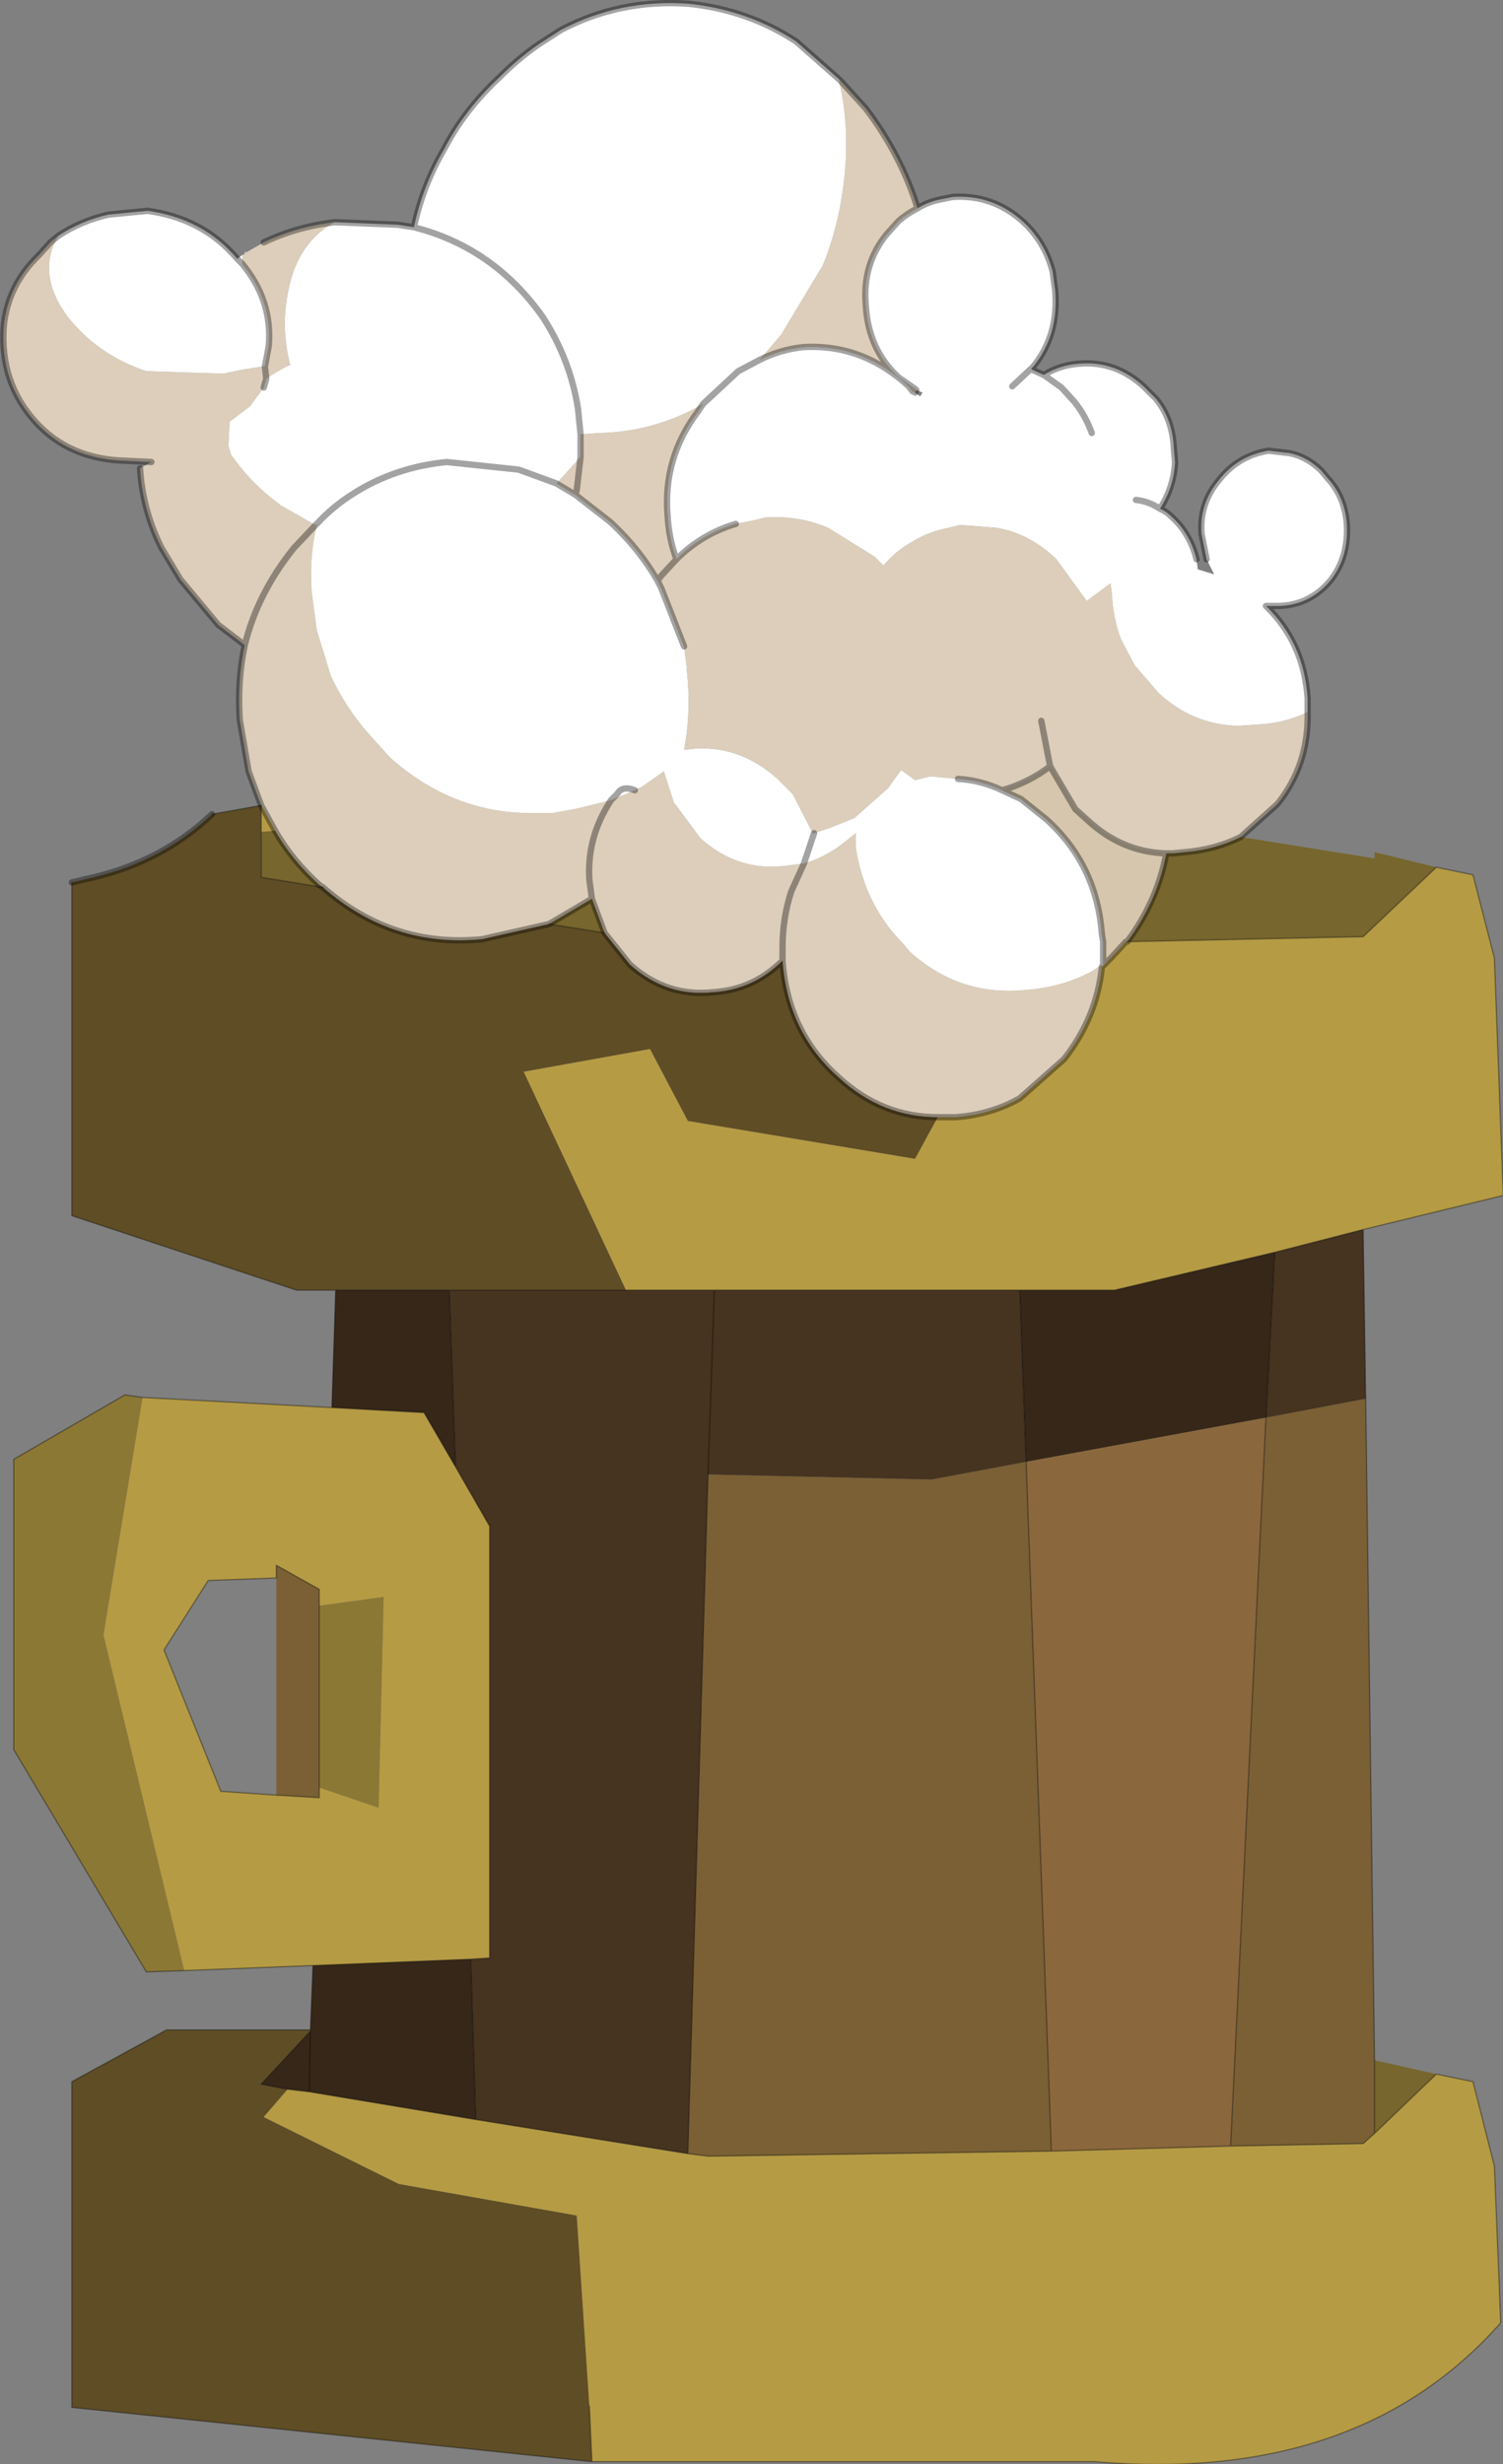<svg viewBox="0 0 38.163 62.557" xmlns="http://www.w3.org/2000/svg" xmlns:xlink="http://www.w3.org/1999/xlink"><rect x="0" y="0" width="38.163" height="62.557" fill="#808080" stroke="none"/><use transform="translate(.03) scale(.641)" width="59.5" height="97.6" xlink:href="#a"/><defs><use width="59.5" height="97.6" xlink:href="#b" id="a"/><g id="b"><path d="M51.65 28.05q.05 2.1-1.2 3.65L49 33q-1 .5-2.2.6l-.5.05h-.25q-1.75-.05-3.1-1.3l-.5-.45-1-1.7q-.85.65-1.9.95-.85-.4-1.75-.45l-1.1-.1-.6.15-.55-.4-.4.55-.1.15-1.35 1.2-1 .4-.6.2h-.05l-.8-1.55-.6-.6q-1.45-1.3-3.25-1.2l-.45.05q.25-1.3.15-2.7l-.05-.55.05-.05h-.05l-.1-.8-.9-2.3-.15-.3q-.75-1.3-1.9-2.35l-1.35-1.05-.75-.45.95-1.05-.15 1.3-.05.2.05-.2.15-1.3v-.9l.75-.05q2.2-.05 4.1-1.15l-.2.3Q26.1 18 26.3 20.3q.05.9.35 1.7 1-1 2.35-1.4l.75-.15.4-.1q1.3-.1 2.5.4l1.85 1.15.35.35q.5-.6 1.15-.95.65-.4 1.45-.55l.4-.1H38l1.3.1q1.25.2 2.3 1.15l.1.1 1.2 1.65.95-.7.05.45q.05.95.35 1.75l.55 1.05.95 1.1q1.35 1.25 3.15 1.3l.7-.05q1.15-.05 2.05-.5m-41.45 3.7-.5-1.35-.35-2.05q-.1-1.55.2-2.95l-1.05-.8L7 22.8l-.75-1.25q-.75-1.5-.85-3.15l.35-.2.1-.05-1-.05q-2.25-.05-3.6-1.55Q-.15 15 0 12.8q.15-1.65 1.4-2.85l.45-.5.3-.25q-.85 1.5.35 3.15 1.2 1.55 3.15 2.2l3.05.1.7-.15.95-.15.15-.8q.15-1.8-1.05-3.25v-.35l.1-.05v-.1l.05.05.7-.4q1.15-.55 2.45-.75l.35-.05q-1.25.7-1.7 2.2-.5 1.75-.05 3.45-.45.2-.95.55l-.1.35-.55.75-.8.6-.05.95.1.35q.8 1.15 1.9 1.95l.05.05 1.4.8.05-.05v.05q-.3 1.25-.2 2.65l.2 1.5.55 1.8q.55 1.2 1.45 2.25l.9 1q2.35 2.1 5.3 2.2h1.15l.85-.15 1.45-.35-.15.25q-.8 1.35-.7 2.9l.1.75-.1-.75q-.1-1.55.7-2.9l.15-.25.95-.4.3-.15.85-.6.4 1.25.05.05 1 1.35q1.45 1.3 3.3 1.1l.8-.1-.5 1.1q-.35 1.05-.35 2.25v.5-.5q0-1.2.35-2.25l.5-1.1q.85-.25 1.55-.8l.5-.4v.55q.35 2.3 1.9 3.85l.25.3q2 1.8 4.65 1.5 1.35-.1 2.5-.7l.4-.25.05.05q-.2 2-1.5 3.65l-1.75 1.55q-1.15.65-2.55.75H37q-2.2 0-3.9-1.55-2.05-1.8-2.25-4.65-1.15 1.15-2.75 1.25-1.85.2-3.3-1.1l-1-1.25-.5-1.35-1.7 1-2.65.6q-3.55.35-6.3-2.05l-.15-.1q-1.1-1-1.75-2.15l-.55-1M33.1 3l.05.05 1 1.1Q35.55 6 36.2 8.1q-.4.2-.75.5l-.45.5q-1 1.2-.85 2.85.1 1.75 1.3 2.85l.65.45.05.05-.05.1-.1-.05-.15-.2q-1.85-1.7-4.2-1.55-.9.1-1.7.5l.85-1 1.65-2.75q.75-1.85.9-4.05.1-1.7-.25-3.2V3m-7.2 19.85.15-.2.6-.65-.6.65-.15.2m15.2 5.55.35 1.8-.35-1.8M10.4 14.85l-.05-.45v-.05.05l.05.45M9.55 25.4q.5-2.05 1.95-3.85l.85-.9-.85.9q-1.45 1.8-1.95 3.85" fill="#dcceba" fill-rule="evenodd" transform="translate(.1 .15)"/><path d="M36.2 8.1q.4-.25.9-.35l.5-.1q1.6-.1 2.8 1 .85.8 1.15 1.95l.1.75q.15 1.75-.85 3l-.1.1.05.05.45.2q.65-.4 1.45-.45 1.4-.1 2.5.9l.5.5q.65.8.7 1.95l.05.55q-.05 1-.6 1.85.25.1.5.35.7.65.95 1.65l.05.4.65.2-.3-.6-.2-1q-.1-1.2.7-2.15.75-.95 1.95-1.15l.85.1q.7.15 1.25.7l.25.3q.65.7.75 1.75.1 1.35-.65 2.3-.8.95-2 1H50q1.5 1.45 1.65 3.65v.55q-.9.45-2.05.5l-.7.05q-1.8-.05-3.15-1.3l-.95-1.1-.55-1.05q-.3-.8-.35-1.75l-.05-.45-.95.7L41.7 22l-.1-.1q-1.05-.95-2.3-1.15l-1.3-.1h-.15l-.4.1q-.8.15-1.45.55-.65.35-1.15.95l-.35-.35-1.85-1.15q-1.2-.5-2.5-.4l-.4.1-.75.15q-1.35.4-2.35 1.4-.3-.8-.35-1.7-.2-2.3 1.2-4.15l.2-.3 1.4-1.3.85-.45-.85.45-1.4 1.3q-1.9 1.1-4.1 1.15l-.75.05v.9L21.9 19l.75.45L24 20.5q1.15 1.05 1.9 2.35l.15.3.9 2.3.1.8h.05l-.05.05.05.55q.1 1.4-.15 2.7l.45-.05q1.8-.1 3.25 1.2l.6.6.8 1.55h.05l-.4 1.2.4-1.2.6-.2 1-.4 1.35-1.2.1-.15.4-.55.55.4.6-.15 1.1.1q.9.05 1.75.45l.75.35 1 .8q2 1.8 2.2 4.55l.05.3v.9l-.05.1.05-.1.35-.3-.4.4v-.1l-.05.05-.4.25q-1.15.6-2.5.7-2.65.3-4.65-1.5l-.25-.3q-1.55-1.55-1.9-3.85v-.55l-.5.4q-.7.55-1.55.8l-.8.1q-1.85.2-3.3-1.1l-1-1.35-.05-.05-.4-1.25-.85.6-.3.15q-.5-.2-.7.15l-.25.25.25-.25q.2-.35.7-.15l-.95.4-1.45.35-.85.15H20.6q-2.95-.1-5.3-2.2l-.9-1q-.9-1.05-1.45-2.25l-.55-1.8-.2-1.5q-.1-1.4.2-2.65v-.05q.65-.7 1.45-1.2 1.65-1.05 3.7-1.25l2.85.3 1.5.55-1.5-.55-2.85-.3q-2.05.2-3.7 1.25-.8.5-1.45 1.2l-.05.05-1.4-.8-.05-.05Q9.8 19 9 17.85l-.1-.35.05-.95.8-.6.55-.75.1-.35q.5-.35.95-.55-.45-1.7.05-3.45.45-1.5 1.7-2.2l2.5.1.65.1q.35-1.65 1.2-3.1.8-1.55 2.2-2.85.75-.75 1.55-1.3l.85-.55Q24.4-.2 27.15 0q2.35.25 4.25 1.5L33.1 3v.1q.35 1.5.25 3.2-.15 2.2-.9 4.05L30.8 13.1l-.85 1q.8-.4 1.7-.5 2.35-.15 4.2 1.55l.15.2.1.05.2.15.1-.15-.25-.1-.05-.05-.65-.45q-1.2-1.1-1.3-2.85Q34 10.3 35 9.1l.45-.5q.35-.3.75-.5M2.15 9.2q.9-.6 2-.85L5.7 8.2q2.2.3 3.55 1.9l.2-.15v.35l-.2-.2.2.2q1.2 1.45 1.05 3.25l-.15.8-.95.15-.7.15-3.05-.1q-1.95-.65-3.15-2.2-1.2-1.65-.35-3.15M41.7 22l.05-.1-.05.1m3.15-2.35q.5.05.95.35-.45-.3-.95-.35m-4.9-4.5.75-.7-.75.7M43.1 17q-.25-.7-.7-1.25l-.5-.55-.7-.5.7.5.5.55q.45.55.7 1.25M16.25 8.85q3.15.8 5.1 3.55 1.1 1.7 1.4 3.65l.1 1-.1-1q-.3-1.95-1.4-3.65-1.95-2.75-5.1-3.55" fill="#fff" fill-rule="evenodd" transform="translate(.1 .15)"/><path d="M23.3 97.35 2.7 95.2V82.3l3.75-2.05h5.7v.05-.05h.05l-.05.05-1.95 2.1 1.05.2-.95 1.1 5.35 2.65 7.05 1.25.5 7.55.1 2.2m-10.15-46.4H11.6L2.7 48V34.8l.85-.2q2.75-.65 4.7-2.5l1.95-.35v2.85l2.45.4q2.75 2.4 6.3 2.05l2.65-.6 2.2.35 1 1.25q1.45 1.3 3.3 1.1 1.6-.1 2.75-1.25.2 2.85 2.25 4.65 1.7 1.55 3.9 1.55l-.9 1.65-9-1.5-1.5-2.85-5 .9 4.05 8.65h-11.5" fill="#5f4d25" fill-rule="evenodd" transform="translate(.1 .15)"/><path d="m49 33 5.3.85v-.25l2.45.6-2.9 2.75-9.35.2q1.2-1.6 1.55-3.5h.25l.5-.05q1.2-.1 2.2-.6m5.3 48.45 2.45.55-2.45 2.35v-2.9m-31-46 .5 1.35-2.2-.35 1.7-1M12.65 35l-2.45-.4v-1.8l.55-.05q.65 1.15 1.75 2.15l.15.1" fill="#77662d" fill-rule="evenodd" transform="translate(.1 .15)"/><path d="m56.75 34.2 1.45.3.85 3.3.35 9.4-5.55 1.35-3.5.9-6.35 1.5H24.65L20.6 42.3l5-.9 1.5 2.85 9 1.5.9-1.65h.7q1.4-.1 2.55-.75L42 41.8q1.3-1.65 1.5-3.65l.4-.4.55-.6h.05l9.35-.2 2.9-2.75m0 47.8 1.45.3.85 3.35.25 6.2q-5.65 6.4-16.1 5.5H23.3l-.1-2.2-.5-7.55-7.05-1.25-5.35-2.65.95-1.1.85.1 6.6 1.1 8.4 1.35.8.1 13.6-.2 7.1-.2 5.25-.1.45-.4L56.75 82m-44.5-4.3-5.1.2-3.2-13.3 1.55-9.4 7.5.4 3.65.2 1.25 2.15 1.35 2.35v17.1l-.75.05-6.25.25M10.2 32.8v-1.05l.55 1-.55.05m2.3 30.65v-.65l-1.7-.95v.5l-2.7.1-1.75 2.75 2.25 5.6 2.2.15 1.7.1v-.4l2.35.8.2-8.35-2.55.35" fill="#b59b44" fill-rule="evenodd" transform="translate(.1 .15)"/><path d="M43.55 38.05v-.9l-.05-.3q-.2-2.75-2.2-4.55l-1-.8-.75-.35q1.05-.3 1.9-.95l1 1.7.5.45q1.35 1.25 3.1 1.3-.35 1.9-1.55 3.5h-.05l-.55.6-.35.3" fill="#d6c6ad" fill-rule="evenodd" transform="translate(.1 .15)"/><path d="m43.45 38.1.05-.05v.1l-.05-.05" fill="#d7d6a2" fill-rule="evenodd" transform="translate(.1 .15)"/><path d="m7.15 77.9-1.5.05-5.25-8.8v-11.5l4.4-2.55.7.1-1.55 9.4 3.2 13.3m5.35-7.25v-7.2l2.55-.35-.2 8.35-2.35-.8" fill="#8c7835" fill-rule="evenodd" transform="translate(.1 .15)"/><path d="m53.95 55.25.35 26.2v2.9l-.45.4-5.25.1L50 56l3.95-.75m-43.15 7.1v-.5l1.7.95v8.25l-1.7-.1v-8.6m17.1-4.1 8.85.2 3.75-.7 1 27.3-13.6.2-.8-.1.8-26.9" fill="#7a6034" fill-rule="evenodd" transform="translate(.1 .15)"/><path d="m12.15 80.25.1-2.55 6.25-.25.2 6.35-6.6-1.1-.85-.1-1.05-.2 1.95-2.1-.05 2.4.05-2.4.05-.05h-.05M13 55.6l.15-4.65h4.5l.25 7-1.25-2.15-3.65-.2m27.5 2.15-.25-6.8H44l6.35-1.5L50 56l-9.5 1.75" fill="#362718" fill-rule="evenodd" transform="translate(.1 .15)"/><path d="m53.85 48.55.1 6.7L50 56l.35-6.55 3.5-.9m-13.35 9.2-3.75.7-8.85-.2-.8 26.9-8.4-1.35-.2-6.35.75-.05V60.3l-1.35-2.35-.25-7h22.6l.25 6.8m-12.6.5.25-7.3-.25 7.3" fill="#463320" fill-rule="evenodd" transform="translate(.1 .15)"/><path d="m41.5 85.05-1-27.3L50 56l-1.4 28.85-7.1.2" fill="#8b673d" fill-rule="evenodd" transform="translate(.1 .15)"/><path d="M36.3 8.25q.4-.25.9-.35l.5-.1q1.6-.1 2.8 1 .85.8 1.15 1.95l.1.75q.15 1.75-.85 3l-.1.1.05.05.45.2q.65-.4 1.45-.45 1.4-.1 2.5.9l.5.5q.65.8.7 1.95l.05.55q-.05 1-.6 1.85.25.1.5.35.7.65.95 1.65m.4 0-.2-1q-.1-1.2.7-2.15.75-.95 1.95-1.15l.85.1q.7.15 1.25.7l.25.3q.65.7.75 1.75.1 1.35-.65 2.3-.8.95-2 1h-.55q1.5 1.45 1.65 3.65v.55q.05 2.1-1.2 3.65l-1.45 1.3q-1 .5-2.2.6l-.5.05h-.25q-.35 1.9-1.55 3.5M2.8 34.95l.85-.2q2.75-.65 4.7-2.5m1.95-.35-.5-1.35-.35-2.05q-.1-1.55.2-2.95l-1.05-.8-1.5-1.8-.75-1.25q-.75-1.5-.85-3.15m.45-.25-1-.05q-2.25-.05-3.6-1.55-1.4-1.55-1.25-3.75.15-1.65 1.4-2.85l.45-.5.3-.25q.9-.6 2-.85l1.55-.15q2.2.3 3.55 1.9m1.05-.65q1.15-.55 2.45-.75l.35-.05 2.5.1.65.1q.35-1.65 1.2-3.1.8-1.55 2.2-2.85.75-.75 1.55-1.3l.85-.55Q24.5-.05 27.25.15q2.35.25 4.25 1.5l1.7 1.5.05.05 1 1.1q1.4 1.85 2.05 3.95-.4.2-.75.5l-.45.5q-1 1.2-.85 2.85.1 1.75 1.3 2.85l.65.45m-.1.1-.15-.2q-1.85-1.7-4.2-1.55-.9.1-1.7.5l-.85.45-1.4 1.3-.2.3q-1.4 1.85-1.2 4.15.05.9.35 1.7 1-1 2.35-1.4m7.1-5.2.05-.1m5.05-.6.7.5.5.55q.45.55.7 1.25m-2.4-2.55-.75.7m5.85 4.85q-.45-.3-.95-.35m-17.9 5.8-.9-2.3L26 23q-.75-1.3-1.9-2.35l-1.35-1.05-.75-.45-1.5-.55-2.85-.3q-2.05.2-3.7 1.25-.8.5-1.45 1.2M24.15 31.7l.25-.25q.2-.35.7-.15m6.7 2.9.4-1.2m-9.25-14.9-.15 1.3-.05.2m.2-2.4-.1-1q-.3-1.95-1.4-3.65Q19.5 9.8 16.35 9m6.6 8.2v.9m3.8 4.05-.6.65-.15.2m-1.85 8.7-.15.25q-.8 1.35-.7 2.9l.1.75.5 1.35 1 1.25q1.45 1.3 3.3 1.1 1.6-.1 2.75-1.25v-.5q0-1.2.35-2.25l.5-1.1m11.8 4.1.05-.1v-.9l-.05-.3q-.2-2.75-2.2-4.55l-1-.8-.75-.35q-.85-.4-1.75-.45M21.7 36.6l-2.65.6q-3.55.35-6.3-2.05M10.3 31.9l.55 1q.65 1.15 1.75 2.15l.15.1m24.35 9.1q-2.2 0-3.9-1.55-2.05-1.8-2.25-4.65M23.4 35.6l-1.7 1m24.45-2.8q-1.75-.05-3.1-1.3l-.5-.45-1-1.7q-.85.65-1.9.95m1.9-.95-.35-1.8m-4.1 15.7h.7q1.4-.1 2.55-.75l1.75-1.55q1.3-1.65 1.5-3.65l.4-.4.55-.6h.05M9.55 10.45l-.2-.2m1.1 4.25.15-.8q.15-1.8-1.05-3.25m.9 4.05v.05l.05.45-.1.35m2.05 5.45.05-.05m-.05.05-.85.9q-1.45 1.8-1.95 3.85" fill="none" stroke="#000" stroke-linecap="round" stroke-linejoin="round" stroke-opacity=".361" stroke-width=".25"/><path d="m56.85 34.35 1.45.3.85 3.3.35 9.4-5.55 1.35.1 6.7.35 26.2m2.45.55 1.45.3.85 3.35.25 6.2q-5.65 6.4-16.1 5.5H23.4L2.8 95.35v-12.9l3.75-2.05h5.7l.1-2.55-5.1.2-1.5.05L.5 69.3V57.8l4.4-2.55.7.1 7.5.4.15-4.65H11.7l-8.9-2.95v-13.2m5.55-2.7 1.95-.35m2.45 3.25-2.45-.4V31.9m11.4 4.7 2.2.35m20.7.35 9.35-.2 2.9-2.75M12.6 63.6v-.65L10.9 62v.5l-2.7.1-1.75 2.75 2.25 5.6 2.2.15 1.7.1v-7.6m-.35 16.85-1.95 2.1 1.05.2.85.1.05-2.4v-.05h.05l-.05.05M23.3 95.3l.1 2.2m31-13 2.45-2.35M54.4 84.5v-2.9M48.7 85l5.25-.1.45-.4M28 58.4l-.8 26.9.8.1 13.6-.2-1-27.3-.25-6.8h-12.1L28 58.4m22.45-8.8-6.35 1.5h-3.75m9.75 5.05.35-6.55 3.5-.9m-29.2 2.4h3.5M18 58.1l-.25-7h-4.5m-.15 4.65 3.65.2L18 58.1l1.35 2.35v17.1l-.75.05.2 6.35 8.4 1.35m-9.45-34.2h7M41.6 85.2l7.1-.2 1.4-28.85M18.6 77.6l-6.25.25m-.15 5 6.6 1.1" fill="none" stroke="#000" stroke-linecap="round" stroke-linejoin="round" stroke-opacity=".361" stroke-width=".05"/></g></defs></svg>